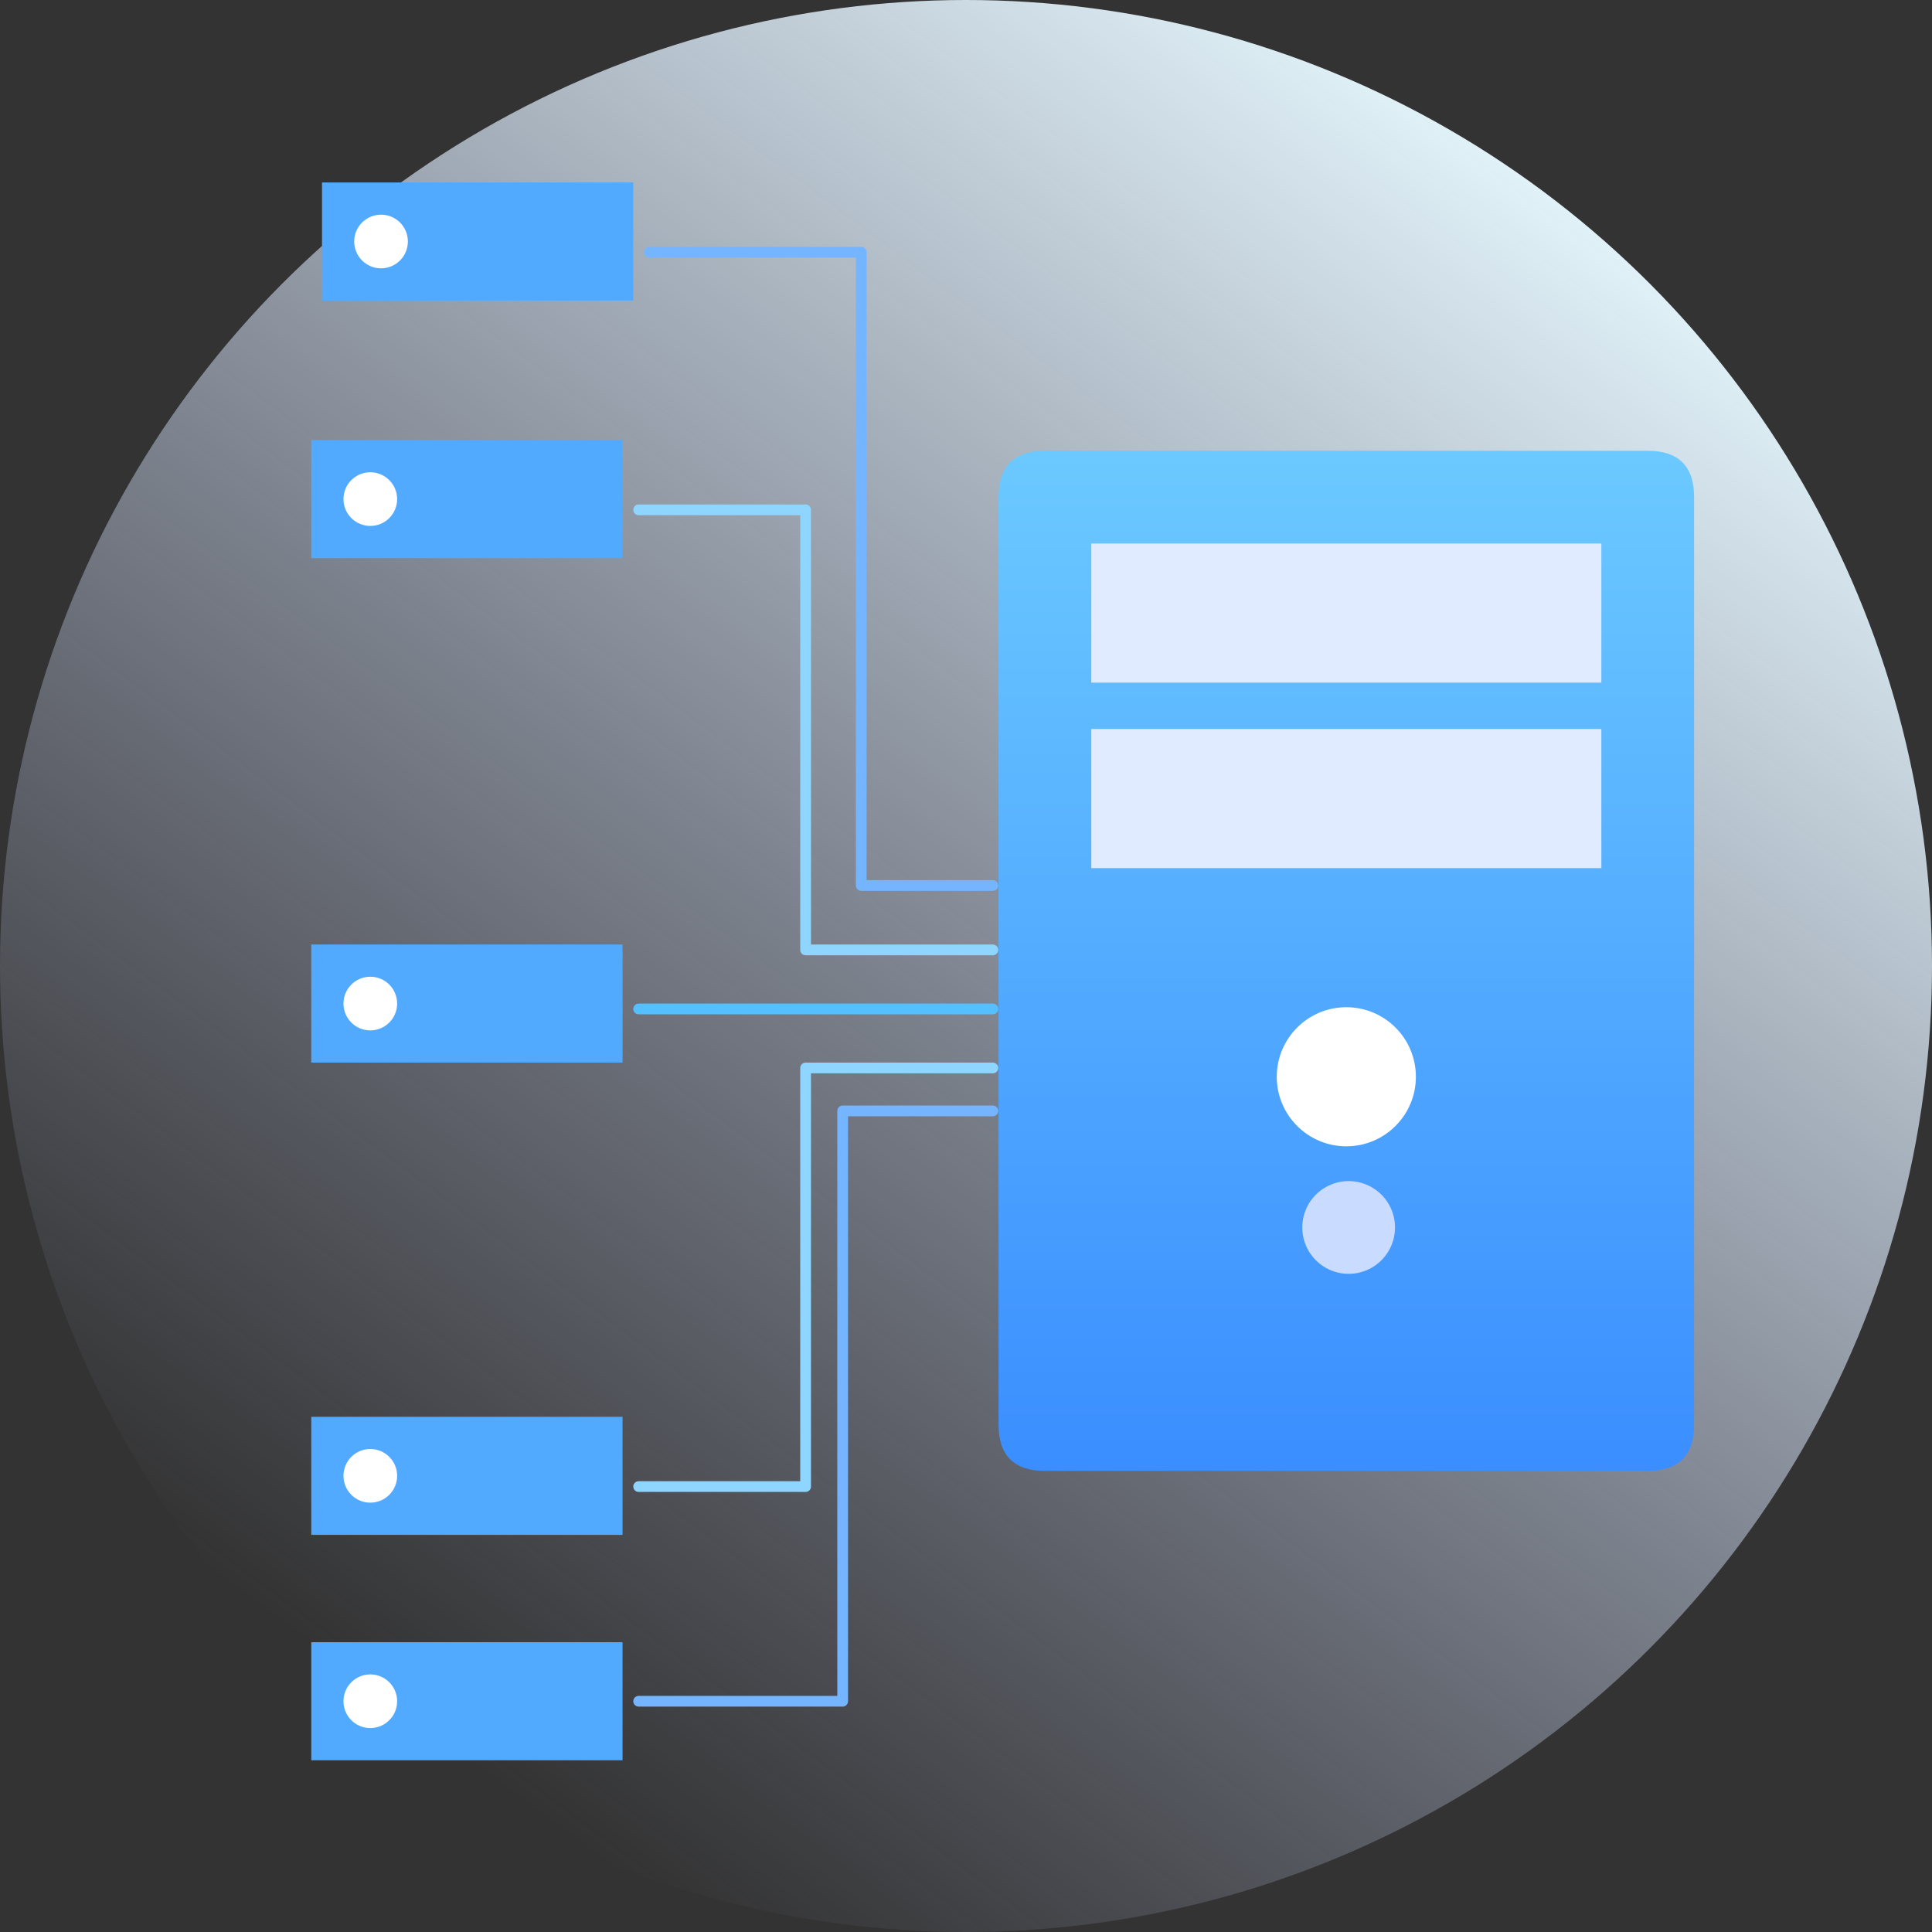 <?xml version="1.0" encoding="UTF-8"?>
<svg width="180px" height="180px" viewBox="0 0 180 180" version="1.1" xmlns="http://www.w3.org/2000/svg" xmlns:xlink="http://www.w3.org/1999/xlink">
    <rect x="0" y="0" width="180" height="180" fill="#333333" stroke="none"/>
    <title>编组 16</title>
    <defs>
        <linearGradient x1="73.184%" y1="2.888%" x2="13.726%" y2="82.954%" id="linearGradient-1">
            <stop stop-color="#E5F6FC" offset="0%"></stop>
            <stop stop-color="#C7D1F8" stop-opacity="0" offset="100%"></stop>
        </linearGradient>
        <linearGradient x1="50%" y1="0%" x2="50%" y2="100%" id="linearGradient-2">
            <stop stop-color="#6BC9FF" offset="0%"></stop>
            <stop stop-color="#3B8EFF" offset="100%"></stop>
        </linearGradient>
    </defs>
    <g id="产品" stroke="none" stroke-width="1" fill="none" fill-rule="evenodd">
        <g id="存储与数据湖-对象存储02✅" transform="translate(-424, -3542)">
            <g id="编组-16" transform="translate(424, 3542)">
                <circle id="椭圆形" fill="url(#linearGradient-1)" cx="90" cy="90" r="90"></circle>
                <rect id="矩形备份-3" fill="#52AAFF" x="29" y="41" width="29" height="11"></rect>
                <rect id="矩形备份-4" fill="#52AAFF" x="29" y="88" width="29" height="11"></rect>
                <rect id="矩形备份-5" fill="#52AAFF" x="29" y="132" width="29" height="11"></rect>
                <rect id="矩形备份-6" fill="#52AAFF" x="29" y="153" width="29" height="11"></rect>
                <circle id="椭圆形备份-5" fill="#FFFFFF" cx="34.5" cy="46.5" r="2.5"></circle>
                <circle id="椭圆形备份-6" fill="#FFFFFF" cx="34.5" cy="93.5" r="2.5"></circle>
                <circle id="椭圆形备份-7" fill="#FFFFFF" cx="34.5" cy="137.5" r="2.5"></circle>
                <circle id="椭圆形备份-8" fill="#FFFFFF" cx="34.5" cy="158.5" r="2.5"></circle>
                <g id="编组-13" transform="translate(76, 91) rotate(-270) translate(-76, -91) translate(8, 74)" stroke-linecap="round">
                    <polyline id="路径-14" stroke="#75B5FF" stroke-linejoin="round" points="59.5 0.5 59.5 12.76 0.5 12.76 0.5 32.5"></polyline>
                    <polyline id="路径-14备份" stroke="#75B5FF" stroke-linejoin="round" transform="translate(108, 17) scale(-1, 1) translate(-108, -17) " points="135.5 0.5 135.5 14.491 80.5 14.491 80.5 33.5"></polyline>
                    <polyline id="路径-15" stroke="#8ED5FF" stroke-linejoin="round" points="65.5 0.5 65.5 17.944 24.5 17.944 24.5 33.5"></polyline>
                    <polyline id="路径-15备份" stroke="#8ED5FF" stroke-linejoin="round" transform="translate(96, 17) scale(-1, 1) translate(-96, -17) " points="115.5 0.5 115.5 17.944 76.5 17.944 76.5 33.5"></polyline>
                    <line x1="71" y1="0.5" x2="71" y2="33.5" id="路径-16" stroke="#55C0FF"></line>
                </g>
                <g id="zhuji-3" transform="translate(93, 42)" fill-rule="nonzero">
                    <path d="M4.354,-4.26325641e-14 L60.514,-4.26325641e-14 C63.394,-4.26325641e-14 64.834,1.44 64.834,4.32 L64.834,90.72 C64.834,93.6 63.394,95.04 60.514,95.04 L4.354,95.04 C1.474,95.04 0.034,93.6 0.034,90.72 L0.034,4.32 C0.034,1.44 1.474,-4.26325641e-14 4.354,-4.26325641e-14 Z" id="路径" fill="url(#linearGradient-2)"></path>
                    <path d="M8.674,8.64 L56.194,8.64 L56.194,21.6 L8.674,21.6 L8.674,8.64 Z M8.674,25.92 L56.194,25.92 L56.194,38.88 L8.674,38.88 L8.674,25.92 Z" id="形状" fill="#E1EBFF"></path>
                    <path d="M25.954,58.32 C25.954,61.899 28.855,64.8 32.434,64.8 C36.013,64.8 38.914,61.899 38.914,58.32 C38.914,54.741 36.013,51.84 32.434,51.84 C28.855,51.84 25.954,54.741 25.954,58.32 Z" id="路径" fill="#FFFFFF"></path>
                    <path d="M28.33,72.36 C28.33,73.904 29.153,75.33 30.49,76.102 C31.826,76.874 33.473,76.874 34.81,76.102 C36.147,75.33 36.97,73.904 36.97,72.36 C36.97,70.816 36.147,69.39 34.81,68.618 C33.473,67.846 31.826,67.846 30.49,68.618 C29.153,69.39 28.33,70.816 28.33,72.36 Z" id="路径" fill="#C9DBFF"></path>
                </g>
                <rect id="矩形" fill="#52AAFF" x="30" y="17" width="29" height="11"></rect>
                <circle id="椭圆形" fill="#FFFFFF" cx="35.5" cy="22.5" r="2.5"></circle>
            </g>
        </g>
    </g>
</svg>